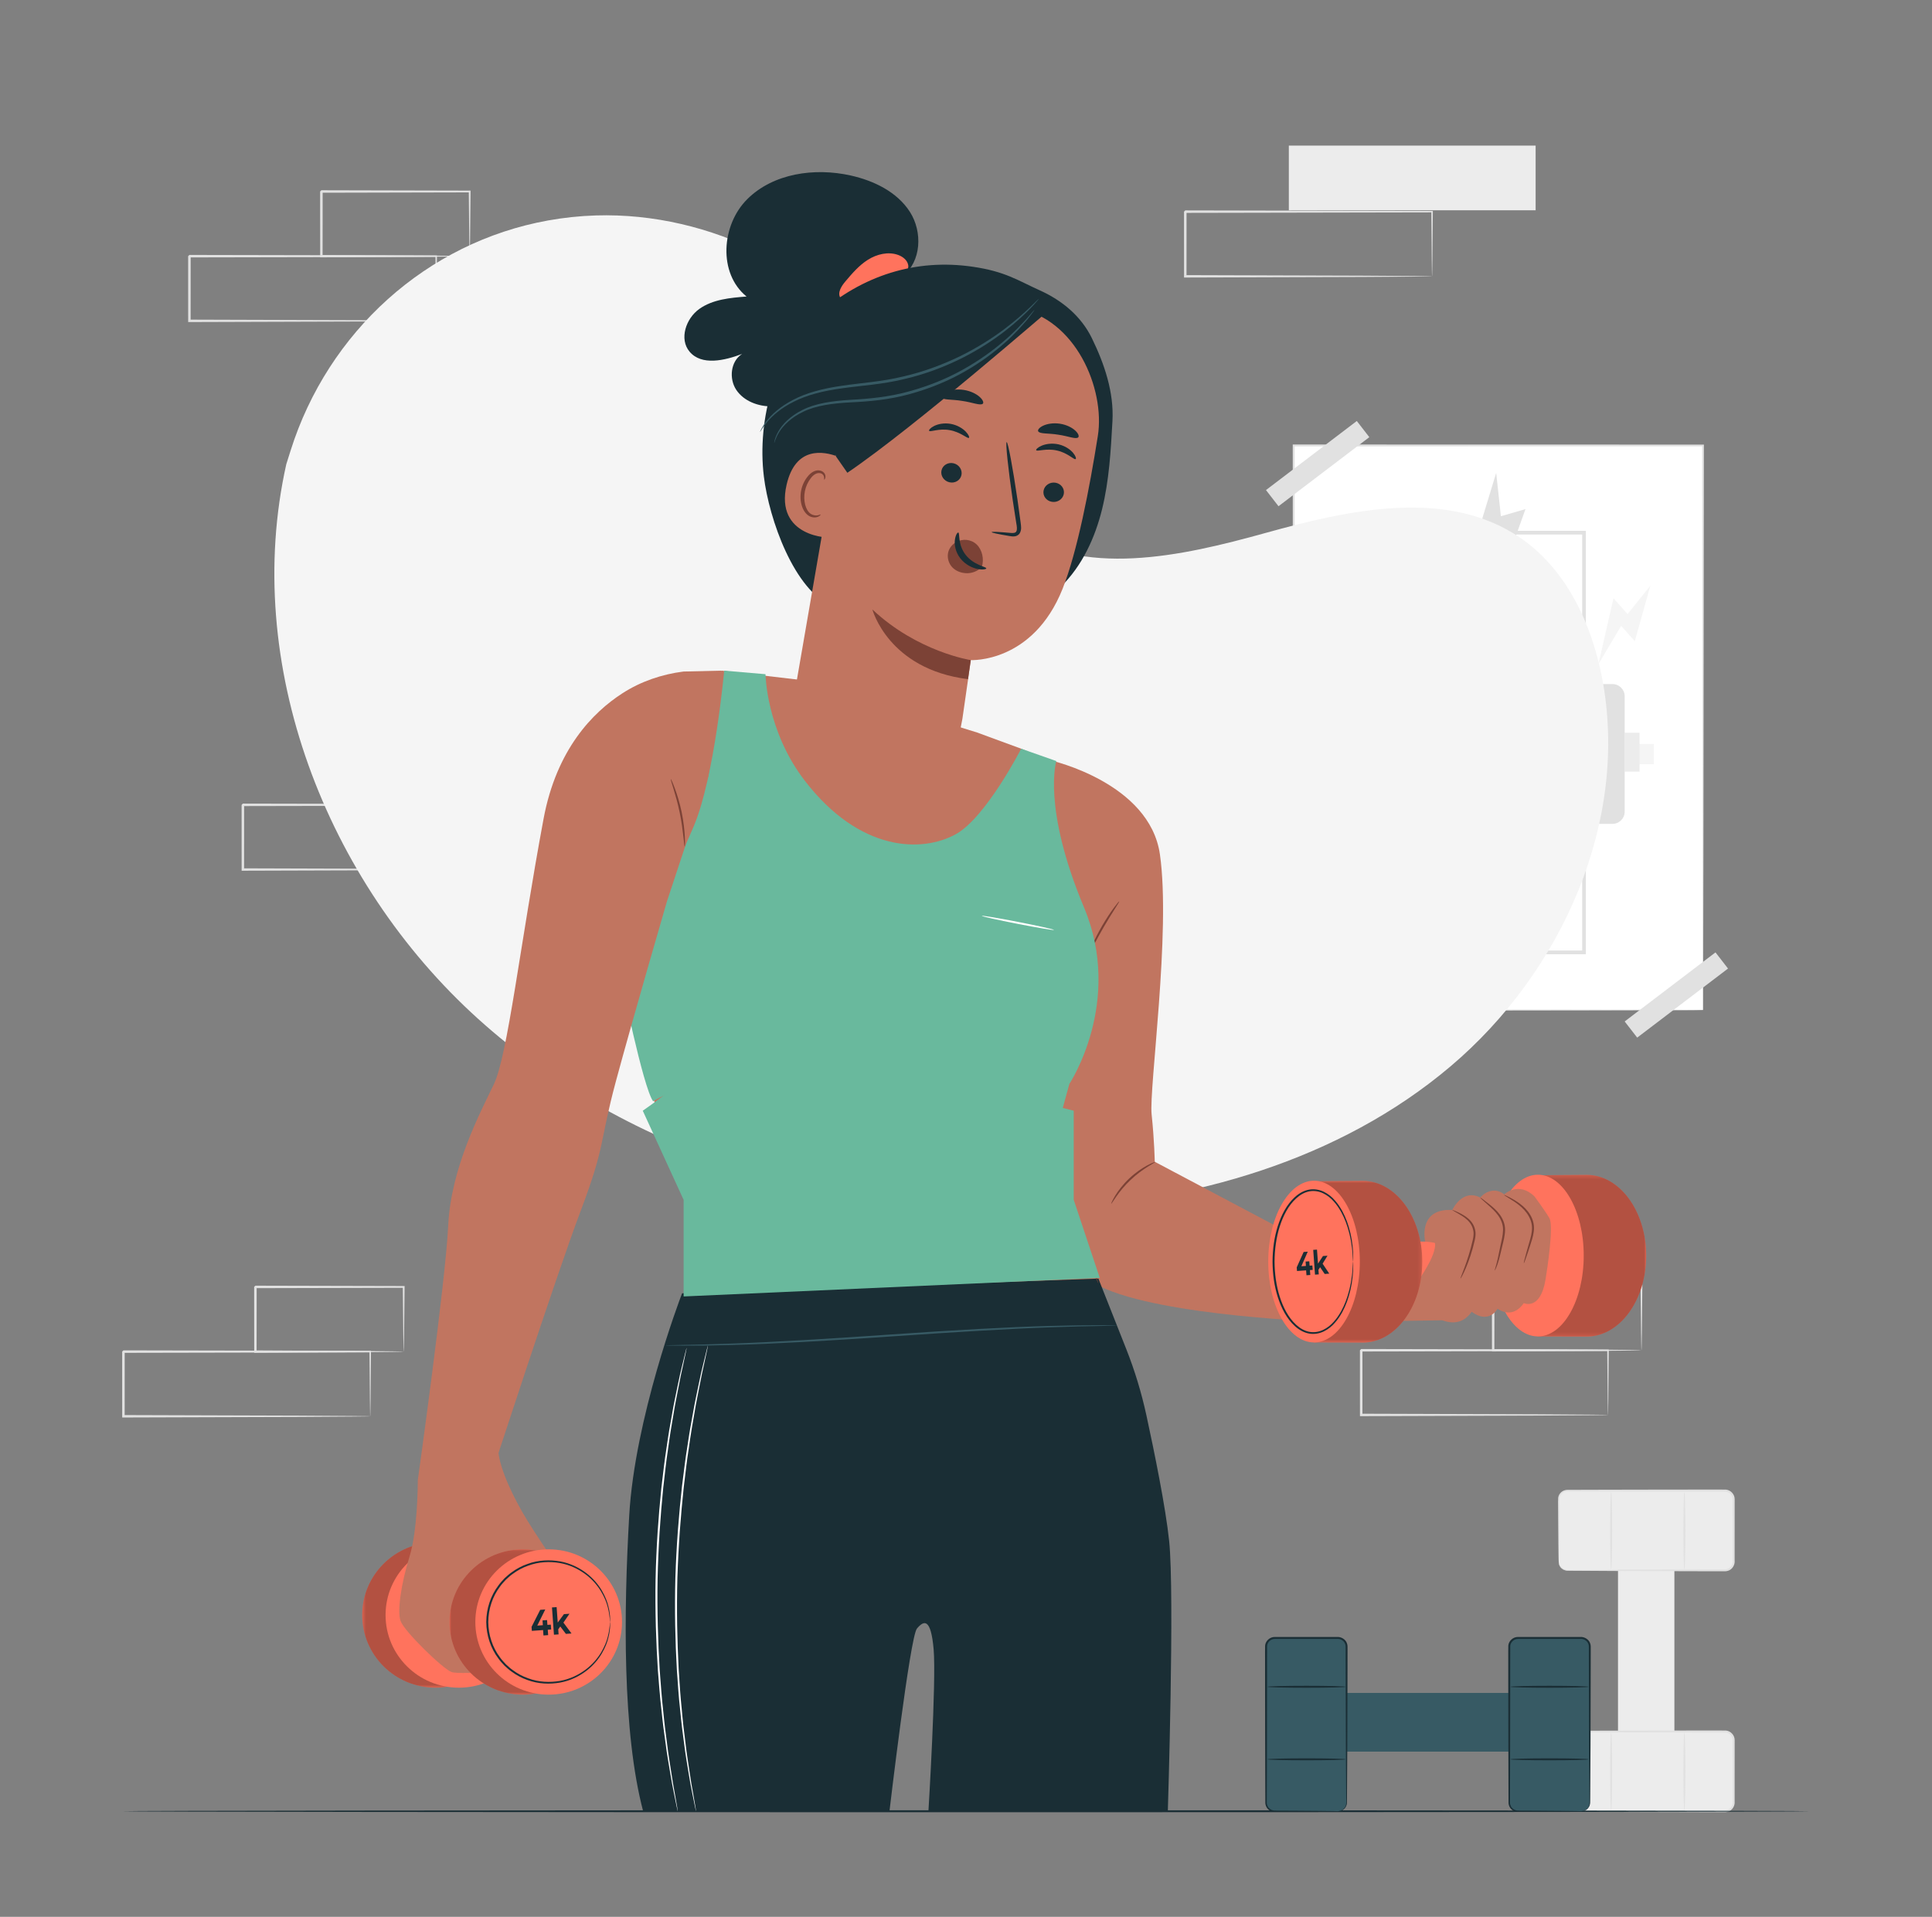 <svg width="520" height="516" viewBox="0 0 520 516" fill="none" xmlns="http://www.w3.org/2000/svg">
<rect x="0" y="0" width="520" height="516" fill="#808080" stroke="none"/>
<path d="M159.883 215.733H93.457V198.322H159.883V215.733Z" fill="#ECECEC"/>
<mask id="mask0_1_16" style="mask-type:luminance" maskUnits="userSpaceOnUse" x="0" y="0" width="520" height="516">
<path d="M0 0.396H520V515.604H0V0.396Z" fill="white"/>
</mask>
<g mask="url(#mask0_1_16)">
<path d="M131.795 234.072C131.788 234.065 131.781 233.959 131.774 233.756C131.769 233.523 131.762 233.23 131.752 232.863C131.741 232.044 131.724 230.901 131.702 229.437C131.676 226.431 131.638 222.109 131.589 216.662L131.795 216.866C116.627 216.895 92.507 216.943 65.372 216.996C65.521 216.847 65.03 217.331 65.706 216.662V216.666V216.675V216.692V216.728V216.798V216.938V217.217V217.776V218.893C65.706 219.636 65.706 220.376 65.706 221.114C65.705 222.591 65.705 224.055 65.704 225.509C65.703 228.414 65.701 231.273 65.699 234.072L65.368 233.745C84.284 233.804 100.834 233.856 112.706 233.893C118.619 233.933 123.364 233.964 126.678 233.987C128.29 234.006 129.553 234.02 130.456 234.03C130.863 234.038 131.189 234.046 131.444 234.051C131.67 234.058 131.788 234.065 131.795 234.072C131.802 234.08 131.698 234.087 131.487 234.094C131.242 234.099 130.93 234.106 130.54 234.115C129.653 234.125 128.415 234.139 126.833 234.158C123.536 234.18 118.818 234.212 112.937 234.251C101.008 234.289 84.376 234.34 65.368 234.4L65.037 234.401L65.036 234.072C65.034 231.273 65.033 228.414 65.031 225.509C65.031 224.055 65.03 222.591 65.03 221.114C65.03 220.376 65.03 219.636 65.029 218.893V217.776V217.217V216.938V216.798V216.728V216.692V216.675V216.666V216.662C65.706 215.991 65.219 216.475 65.372 216.326C92.507 216.379 116.627 216.427 131.795 216.458H132.003L132.001 216.662C131.952 222.161 131.913 226.524 131.887 229.558C131.866 231.003 131.849 232.13 131.836 232.939C131.828 233.29 131.821 233.572 131.816 233.796C131.808 233.986 131.802 234.08 131.795 234.072Z" fill="#E1E1E1"/>
<path d="M413.318 56.605H346.891V39.195H413.318V56.605Z" fill="#ECECEC"/>
<path d="M385.446 74.384C385.439 74.376 385.433 74.27 385.426 74.067C385.42 73.834 385.413 73.541 385.404 73.174C385.392 72.355 385.376 71.212 385.354 69.748C385.328 66.742 385.289 62.42 385.24 56.973L385.446 57.177C370.279 57.207 346.157 57.254 319.023 57.307C319.172 57.158 318.681 57.642 319.357 56.973V56.977V56.986V57.004V57.039V57.109V57.249V57.528V58.088V59.205C319.357 59.947 319.357 60.687 319.356 61.425C319.356 62.902 319.356 64.366 319.355 65.82C319.353 68.726 319.352 71.584 319.35 74.384L319.019 74.055C337.935 74.115 354.486 74.167 366.357 74.204C372.271 74.245 377.015 74.276 380.33 74.298C381.942 74.317 383.204 74.331 384.108 74.341C384.514 74.35 384.84 74.357 385.096 74.362C385.32 74.369 385.439 74.376 385.446 74.384C385.454 74.391 385.35 74.398 385.138 74.405C384.893 74.41 384.581 74.418 384.191 74.426C383.305 74.436 382.066 74.451 380.484 74.469C377.188 74.491 372.469 74.523 366.588 74.562C354.659 74.6 338.026 74.651 319.019 74.711L318.689 74.712L318.688 74.384C318.686 71.584 318.685 68.726 318.682 65.82C318.682 64.366 318.681 62.902 318.681 61.425C318.68 60.687 318.68 59.947 318.68 59.205V58.088V57.528V57.249V57.109V57.039V57.004V56.986V56.977V56.973C319.357 56.302 318.871 56.787 319.023 56.637C346.157 56.69 370.279 56.738 385.446 56.769H385.653L385.652 56.973C385.603 62.472 385.565 66.835 385.539 69.868C385.517 71.314 385.5 72.441 385.488 73.25C385.48 73.602 385.472 73.883 385.467 74.107C385.46 74.297 385.454 74.391 385.446 74.384Z" fill="#E1E1E1"/>
<path d="M458.372 271.887H348.201V119.915H458.372V271.887Z" fill="white"/>
<path d="M458.372 271.887C458.372 271.887 458.363 271.635 458.359 271.154C458.355 270.665 458.35 269.953 458.345 269.016C458.338 267.128 458.328 264.346 458.316 260.728C458.301 253.487 458.281 242.91 458.253 229.524C458.224 202.774 458.185 164.811 458.137 119.915L458.372 120.148C425.118 120.155 387.679 120.163 348.214 120.172H348.202L348.461 119.915C348.443 176.786 348.426 229.403 348.413 271.887L348.202 271.679C381.613 271.724 409.129 271.761 428.304 271.787C437.899 271.811 445.404 271.828 450.522 271.84C453.075 271.851 455.032 271.859 456.359 271.864C457.68 271.871 458.372 271.887 458.372 271.887C458.372 271.887 457.711 271.902 456.403 271.91C455.085 271.915 453.142 271.923 450.606 271.933C445.5 271.946 438.01 271.963 428.436 271.987C409.23 272.013 381.668 272.05 348.202 272.095L347.992 272.096V271.887C347.978 229.403 347.96 176.786 347.943 119.915V119.657H348.202H348.214C387.679 119.666 425.118 119.674 458.372 119.681H458.608L458.607 119.915C458.559 164.874 458.519 202.889 458.491 229.676C458.464 243.039 458.443 253.599 458.428 260.828C458.416 264.426 458.406 267.191 458.399 269.069C458.394 269.994 458.389 270.698 458.386 271.181C458.381 271.653 458.372 271.887 458.372 271.887Z" fill="#E1E1E1"/>
<path d="M445.142 205.735H359.304V200.258H445.142V205.735Z" fill="#F5F5F5"/>
<path d="M427.402 208.083H379.042V198.183H427.402V208.083Z" fill="#F5F5F5"/>
<path d="M395.568 184.767C398.102 184.767 399.324 183.198 399.324 180.329V164.188C399.324 161.32 398.102 159.75 395.522 159.75H391.722V184.767H395.568ZM395.613 156.567C400.546 156.567 402.809 159.527 402.809 164.368V180.194C402.809 184.991 400.546 187.95 395.613 187.95H388.192V156.567H395.613Z" fill="#E1E1E1"/>
<path d="M409.323 180.553C409.323 183.423 410.545 185.081 413.078 185.081C415.658 185.081 416.835 183.423 416.835 180.553V163.964C416.835 161.14 415.658 159.437 413.078 159.437C410.545 159.437 409.323 161.14 409.323 163.964V180.553ZM405.839 164.144C405.839 159.347 408.237 156.254 413.078 156.254C417.965 156.254 420.363 159.347 420.363 164.144V180.374C420.363 185.126 417.965 188.265 413.078 188.265C408.237 188.265 405.839 185.126 405.839 180.374V164.144Z" fill="#E1E1E1"/>
<path d="M397.849 250.578H394.001V216.361H397.849V250.578Z" fill="#E1E1E1"/>
<path d="M406.828 250.578V219.832H400.464V216.361H417.04V219.832H410.676V250.578H406.828Z" fill="#E1E1E1"/>
<path d="M362.171 159.166L366.348 174.121L370.026 169.986L376.151 180.308L372.093 162.55L368.3 166.815L362.171 159.166Z" fill="#F5F5F5"/>
<path d="M444.194 157.657L440.016 172.612L436.338 168.477L430.213 178.799L434.271 161.042L438.064 165.307L444.194 157.657Z" fill="#F5F5F5"/>
<path d="M402.699 127.303L397.259 145.144L403.67 143.282L403.207 157.656L410.584 137.046L403.97 138.967L402.699 127.303Z" fill="#E1E1E1"/>
<path d="M426.839 184.149H425.843V143.887H381.999V184.149H381.004V142.9H426.839V184.149Z" fill="#E1E1E1"/>
<path d="M426.839 256.87H381.004V215.62H381.999V255.884H425.843V215.62H426.839V256.87Z" fill="#E1E1E1"/>
<path d="M375.741 221.784H372.461C370.638 221.784 369.161 220.32 369.161 218.515V187.419C369.161 185.614 370.638 184.149 372.461 184.149H375.741C377.563 184.149 379.041 185.614 379.041 187.419V218.515C379.041 220.32 377.563 221.784 375.741 221.784Z" fill="#E1E1E1"/>
<path d="M433.982 221.784H430.702C428.879 221.784 427.402 220.32 427.402 218.515V187.419C427.402 185.614 428.879 184.149 430.702 184.149H433.982C435.804 184.149 437.282 185.614 437.282 187.419V218.515C437.282 220.32 435.804 221.784 433.982 221.784Z" fill="#E1E1E1"/>
<path d="M369.161 207.73H365.092V197.247H369.161V207.73Z" fill="#ECECEC"/>
<path d="M441.272 207.73H437.204V197.247H441.272V207.73Z" fill="#ECECEC"/>
<path d="M368.555 117.682L344.111 136.276L340.74 131.925L365.184 113.331L368.555 117.682Z" fill="#E1E1E1"/>
<path d="M465.098 260.727L440.654 279.321L437.283 274.971L461.726 256.377L465.098 260.727Z" fill="#E1E1E1"/>
<path d="M117.406 86.371C117.399 86.364 117.392 86.257 117.385 86.054C117.38 85.822 117.373 85.528 117.364 85.161C117.352 84.342 117.335 83.199 117.313 81.735C117.287 78.729 117.249 74.408 117.2 68.96L117.406 69.164C102.238 69.194 78.118 69.241 50.983 69.295C51.132 69.145 50.641 69.629 51.317 68.96V68.964V68.973V68.991V69.026V69.096V69.236V69.516V70.076V71.192C51.317 71.935 51.317 72.675 51.317 73.412C51.316 74.889 51.316 76.353 51.316 77.807C51.314 80.713 51.312 83.571 51.31 86.371L50.979 86.043C69.894 86.102 86.446 86.154 98.317 86.191C104.23 86.232 108.975 86.263 112.289 86.285C113.901 86.304 115.165 86.318 116.067 86.328C116.474 86.337 116.799 86.344 117.055 86.349C117.281 86.356 117.399 86.364 117.406 86.371C117.413 86.378 117.309 86.385 117.098 86.392C116.853 86.397 116.541 86.405 116.151 86.413C115.264 86.423 114.026 86.438 112.444 86.456C109.147 86.478 104.429 86.51 98.547 86.549C86.619 86.587 69.987 86.639 50.979 86.698L50.648 86.699L50.647 86.371C50.646 83.571 50.644 80.713 50.642 77.807C50.642 76.353 50.641 74.889 50.641 73.412C50.641 72.675 50.641 71.935 50.641 71.192L50.64 70.076V69.516V69.236V69.096V69.026V68.991V68.973V68.964V68.96C51.318 68.289 50.83 68.774 50.983 68.624C78.118 68.677 102.238 68.725 117.406 68.756H117.614L117.612 68.96C117.563 74.459 117.524 78.822 117.498 81.856C117.477 83.301 117.46 84.428 117.448 85.237C117.439 85.589 117.432 85.871 117.427 86.094C117.419 86.284 117.413 86.378 117.406 86.371Z" fill="#E1E1E1"/>
<path d="M126.413 68.959C126.404 68.951 126.396 68.839 126.387 68.628C126.38 68.378 126.371 68.075 126.361 67.705C126.346 66.849 126.326 65.684 126.3 64.214C126.269 61.161 126.224 56.85 126.169 51.548L126.413 51.79C116.073 51.813 102.007 51.847 86.504 51.883C86.199 52.183 86.912 51.475 86.84 51.55V51.555V51.564V51.581V51.618V51.689V51.832V52.118V52.689L86.838 53.828C86.838 54.584 86.838 55.337 86.838 56.085C86.838 57.582 86.835 59.06 86.835 60.517C86.83 63.429 86.827 66.254 86.823 68.959L86.501 68.64C98.023 68.702 107.942 68.754 115.052 68.791C118.557 68.829 121.369 68.859 123.368 68.88C124.302 68.897 125.046 68.91 125.611 68.92C126.126 68.934 126.399 68.946 126.413 68.959C126.426 68.973 126.178 68.985 125.688 68.999C125.141 69.009 124.419 69.022 123.512 69.039C121.53 69.06 118.745 69.09 115.269 69.127C108.105 69.165 98.111 69.217 86.501 69.279L86.179 69.28L86.178 68.959C86.175 66.254 86.171 63.429 86.167 60.517C86.166 59.06 86.165 57.582 86.163 56.085C86.162 55.337 86.162 54.584 86.162 53.828V52.689V52.118V51.832V51.689V51.618V51.581V51.564V51.555V51.55C86.088 51.621 86.804 50.913 86.504 51.213C102.007 51.25 116.073 51.283 126.413 51.307H126.658L126.656 51.548C126.601 56.912 126.556 61.273 126.525 64.361C126.499 65.807 126.479 66.954 126.465 67.798C126.446 68.576 126.429 68.976 126.413 68.959Z" fill="#E1E1E1"/>
<path d="M99.648 381.256C99.64 381.249 99.634 381.143 99.627 380.94C99.622 380.707 99.614 380.413 99.606 380.046C99.594 379.227 99.577 378.084 99.555 376.62C99.529 373.614 99.491 369.293 99.442 363.845L99.648 364.049C84.48 364.079 60.36 364.126 33.225 364.18C33.374 364.03 32.883 364.515 33.559 363.845V363.849V363.858V363.876V363.911V363.981V364.121V364.401V364.961V366.077C33.559 366.82 33.559 367.561 33.559 368.297C33.558 369.774 33.558 371.238 33.557 372.692C33.556 375.598 33.554 378.456 33.551 381.256L33.221 380.928C52.136 380.988 68.688 381.04 80.558 381.077C86.472 381.117 91.216 381.149 94.531 381.17C96.143 381.189 97.405 381.203 98.309 381.214C98.716 381.222 99.041 381.229 99.297 381.234C99.523 381.242 99.64 381.249 99.648 381.256C99.655 381.263 99.551 381.27 99.34 381.278C99.094 381.283 98.782 381.29 98.392 381.298C97.506 381.308 96.268 381.323 94.686 381.341C91.389 381.363 86.671 381.395 80.789 381.435C68.861 381.472 52.229 381.524 33.221 381.584L32.89 381.586L32.889 381.256C32.888 378.456 32.886 375.598 32.884 372.692C32.884 371.238 32.883 369.774 32.883 368.297C32.883 367.561 32.883 366.82 32.883 366.077L32.882 364.961V364.401V364.121V363.981V363.911V363.876V363.858V363.849V363.845C33.56 363.174 33.072 363.66 33.225 363.509C60.36 363.563 84.48 363.611 99.648 363.641H99.856L99.853 363.845C99.805 369.345 99.766 373.707 99.74 376.742C99.718 378.186 99.702 379.314 99.69 380.122C99.681 380.474 99.674 380.756 99.668 380.98C99.661 381.169 99.655 381.263 99.648 381.256Z" fill="#E1E1E1"/>
<path d="M108.654 363.845C108.646 363.837 108.638 363.724 108.629 363.513C108.622 363.264 108.613 362.961 108.602 362.591C108.588 361.733 108.568 360.569 108.542 359.1C108.511 356.047 108.466 351.735 108.411 346.434L108.654 346.675C98.315 346.699 84.249 346.733 68.745 346.769C68.441 347.069 69.154 346.361 69.081 346.435V346.44V346.449V346.467V346.503V346.574V346.717V347.004V347.575L69.08 348.713C69.08 349.469 69.08 350.223 69.08 350.971C69.079 352.467 69.078 353.946 69.077 355.403C69.073 358.315 69.069 361.139 69.065 363.845L68.742 363.525C80.264 363.586 90.184 363.64 97.293 363.677C100.799 363.714 103.61 363.744 105.61 363.765C106.544 363.782 107.288 363.795 107.852 363.806C108.367 363.819 108.641 363.831 108.654 363.845C108.668 363.858 108.419 363.871 107.929 363.884C107.382 363.894 106.661 363.908 105.754 363.924C103.772 363.946 100.986 363.976 97.511 364.013C90.347 364.05 80.352 364.102 68.742 364.164L68.421 364.165L68.42 363.845C68.417 361.139 68.413 358.315 68.408 355.403C68.407 353.946 68.406 352.467 68.405 350.971C68.404 350.223 68.404 349.469 68.404 348.713V347.575V347.004V346.717V346.574V346.503V346.467V346.449V346.44V346.435C68.329 346.506 69.046 345.798 68.745 346.098C84.249 346.135 98.315 346.168 108.654 346.193H108.9L108.898 346.434C108.843 351.797 108.798 356.158 108.767 359.246C108.741 360.693 108.721 361.84 108.706 362.684C108.688 363.463 108.671 363.861 108.654 363.845Z" fill="#E1E1E1"/>
<path d="M432.794 380.895C432.787 380.888 432.781 380.781 432.773 380.578C432.768 380.346 432.761 380.052 432.753 379.685C432.74 378.866 432.723 377.723 432.702 376.259C432.676 373.253 432.637 368.932 432.588 363.484L432.794 363.688C417.627 363.718 393.505 363.765 366.371 363.819C366.521 363.669 366.029 364.154 366.705 363.484V363.488V363.497V363.515V363.55V363.62V363.76V364.04V364.6V365.716C366.705 366.459 366.705 367.2 366.705 367.936C366.704 369.413 366.704 370.877 366.703 372.331C366.702 375.237 366.7 378.095 366.698 380.895L366.367 380.567C385.283 380.627 401.834 380.678 413.705 380.715C419.618 380.756 424.363 380.788 427.677 380.809C429.289 380.828 430.553 380.842 431.456 380.853C431.862 380.861 432.188 380.868 432.444 380.873C432.668 380.88 432.787 380.888 432.794 380.895C432.801 380.902 432.697 380.909 432.486 380.916C432.241 380.922 431.929 380.929 431.539 380.937C430.653 380.947 429.414 380.962 427.832 380.98C424.535 381.002 419.817 381.034 413.936 381.073C402.007 381.111 385.375 381.163 366.367 381.222L366.037 381.223L366.035 380.895C366.034 378.095 366.032 375.237 366.03 372.331C366.03 370.877 366.029 369.413 366.029 367.936C366.029 367.2 366.029 366.459 366.029 365.716L366.028 364.6V364.04V363.76V363.62V363.55V363.515V363.497V363.488V363.484C366.705 362.813 366.219 363.298 366.371 363.148C393.505 363.201 417.627 363.25 432.794 363.28H433.002L433 363.484C432.951 368.983 432.913 373.346 432.887 376.381C432.865 377.825 432.848 378.952 432.837 379.761C432.827 380.113 432.82 380.394 432.815 380.619C432.808 380.808 432.801 380.902 432.794 380.895Z" fill="#E1E1E1"/>
<path d="M441.801 363.484C441.792 363.475 441.784 363.363 441.775 363.152C441.769 362.902 441.759 362.599 441.749 362.23C441.734 361.372 441.714 360.208 441.688 358.738C441.657 355.685 441.613 351.374 441.557 346.073L441.801 346.314C431.461 346.337 417.395 346.371 401.892 346.408C401.587 346.707 402.301 345.999 402.228 346.074V346.079V346.088V346.106V346.142V346.213V346.356V346.642V347.213L402.227 348.352C402.227 349.108 402.227 349.861 402.227 350.61C402.226 352.106 402.224 353.584 402.224 355.041C402.219 357.953 402.215 360.778 402.211 363.484L401.89 363.164C413.411 363.226 423.33 363.279 430.44 363.316C433.946 363.353 436.757 363.383 438.757 363.404C439.691 363.421 440.434 363.434 440.999 363.444C441.514 363.458 441.787 363.47 441.801 363.484C441.814 363.497 441.566 363.509 441.076 363.523C440.529 363.533 439.807 363.546 438.9 363.563C436.918 363.585 434.133 363.614 430.657 363.652C423.494 363.689 413.499 363.741 401.89 363.803L401.567 363.804L401.566 363.484C401.563 360.778 401.559 357.953 401.555 355.041C401.554 353.584 401.553 352.106 401.552 350.61C401.552 349.861 401.551 349.108 401.551 348.352V347.213V346.642V346.356V346.213V346.142V346.106V346.088V346.079V346.074C401.476 346.145 402.192 345.437 401.892 345.737C417.395 345.774 431.461 345.807 441.801 345.832H442.046L442.044 346.073C441.989 351.436 441.944 355.797 441.913 358.885C441.887 360.332 441.867 361.478 441.853 362.322C441.834 363.101 441.817 363.5 441.801 363.484Z" fill="#E1E1E1"/>
<path d="M435.487 416.072H450.664V470.187H435.487V416.072Z" fill="#ECECEC"/>
<path d="M419.535 420.403V403.575C419.535 402.292 420.584 401.253 421.88 401.253H464.271C465.565 401.253 466.616 402.292 466.616 403.575V420.403C466.616 421.686 465.565 422.726 464.271 422.726H421.88C420.584 422.726 419.535 421.686 419.535 420.403Z" fill="#ECECEC"/>
<path d="M419.535 420.403C419.581 420.388 419.487 420.906 419.963 421.642C420.207 421.993 420.62 422.381 421.231 422.551C421.83 422.714 422.604 422.599 423.442 422.621C426.855 422.601 431.733 422.572 437.745 422.537C443.795 422.52 450.982 422.501 458.959 422.479C459.956 422.477 460.967 422.476 461.99 422.474C462.5 422.473 463.014 422.473 463.531 422.472L464.305 422.469C464.537 422.469 464.766 422.42 464.984 422.343C465.88 422.027 466.457 421.11 466.353 420.102C466.352 419.046 466.351 417.979 466.35 416.904C466.348 412.598 466.346 408.143 466.345 403.578C466.365 402.552 465.509 401.619 464.492 401.532C463.412 401.508 462.24 401.525 461.132 401.519C458.887 401.517 456.676 401.516 454.504 401.515C450.16 401.509 445.968 401.504 441.975 401.5C437.983 401.491 434.189 401.482 430.637 401.474C428.862 401.469 427.147 401.464 425.499 401.46C424.675 401.457 423.867 401.453 423.078 401.45C422.683 401.449 422.292 401.447 421.905 401.446C421.546 401.442 421.201 401.528 420.89 401.681C420.271 401.994 419.837 402.604 419.744 403.255C419.687 403.909 419.722 404.644 419.707 405.304C419.7 406.651 419.693 407.921 419.687 409.11C419.668 411.478 419.653 413.523 419.64 415.207C419.619 416.853 419.601 418.144 419.589 419.059C419.578 419.476 419.569 419.807 419.563 420.062C419.553 420.287 419.544 420.403 419.535 420.403C419.525 420.403 419.516 420.287 419.507 420.062C419.5 419.807 419.491 419.476 419.481 419.059C419.468 418.144 419.451 416.853 419.43 415.207C419.416 413.523 419.402 411.478 419.383 409.11C419.377 407.921 419.369 406.651 419.362 405.304C419.373 404.619 419.325 403.963 419.384 403.201C419.487 402.439 419.987 401.719 420.714 401.345C421.075 401.16 421.491 401.056 421.905 401.058C422.292 401.057 422.683 401.055 423.078 401.054C423.867 401.051 424.675 401.047 425.499 401.045C427.147 401.04 428.862 401.035 430.637 401.03C434.189 401.022 437.983 401.013 441.975 401.005C445.968 401 450.16 400.995 454.504 400.989C456.676 400.988 458.887 400.987 461.132 400.986C462.265 400.992 463.355 400.969 464.549 400.999C465.833 401.108 466.912 402.284 466.886 403.578C466.884 408.143 466.883 412.598 466.881 416.904C466.88 417.979 466.879 419.046 466.878 420.102C467.007 421.213 466.281 422.467 465.162 422.824C464.889 422.921 464.601 422.979 464.312 422.98H463.531C463.014 422.98 462.5 422.979 461.99 422.978C460.967 422.977 459.956 422.975 458.959 422.974C450.982 422.952 443.795 422.932 437.745 422.916C431.733 422.88 426.855 422.851 423.442 422.83C423.021 422.826 422.622 422.822 422.247 422.818C421.88 422.819 421.504 422.812 421.184 422.705C420.535 422.505 420.112 422.077 419.872 421.702C419.632 421.316 419.558 420.973 419.535 420.747C419.512 420.519 419.535 420.403 419.535 420.403Z" fill="#E1E1E1"/>
<path d="M419.535 485.258V468.43C419.535 467.147 420.584 466.106 421.88 466.106H464.271C465.565 466.106 466.616 467.147 466.616 468.43V485.258C466.616 486.54 465.565 487.581 464.271 487.581H421.88C420.584 487.581 419.535 486.54 419.535 485.258Z" fill="#ECECEC"/>
<path d="M419.535 485.258C419.581 485.242 419.487 485.76 419.963 486.497C420.207 486.846 420.62 487.236 421.231 487.406C421.83 487.568 422.604 487.453 423.442 487.476C426.855 487.455 431.733 487.427 437.745 487.39C443.795 487.375 450.982 487.355 458.959 487.334C459.956 487.332 460.967 487.331 461.99 487.329C462.5 487.328 463.014 487.328 463.531 487.327L464.305 487.324C464.537 487.324 464.766 487.275 464.984 487.198C465.88 486.881 466.457 485.964 466.353 484.957C466.352 483.9 466.351 482.834 466.35 481.758C466.348 477.453 466.346 472.998 466.345 468.433C466.365 467.407 465.509 466.474 464.492 466.387C463.412 466.363 462.24 466.379 461.132 466.374C458.887 466.372 456.676 466.371 454.504 466.37C450.16 466.364 445.968 466.359 441.975 466.354C437.983 466.345 434.189 466.337 430.637 466.329C428.862 466.324 427.147 466.319 425.499 466.313C424.675 466.311 423.867 466.308 423.078 466.305C422.683 466.304 422.292 466.302 421.905 466.301C421.546 466.297 421.201 466.382 420.89 466.536C420.271 466.849 419.837 467.459 419.744 468.109C419.687 468.764 419.722 469.497 419.707 470.159C419.7 471.505 419.693 472.775 419.687 473.965C419.668 476.333 419.653 478.376 419.64 480.061C419.619 481.708 419.601 482.999 419.589 483.914C419.578 484.331 419.569 484.662 419.563 484.916C419.553 485.142 419.544 485.258 419.535 485.258C419.525 485.258 419.516 485.142 419.507 484.916C419.5 484.662 419.491 484.331 419.481 483.914C419.468 482.999 419.451 481.708 419.43 480.061C419.416 478.376 419.402 476.333 419.383 473.965C419.377 472.775 419.369 471.505 419.362 470.159C419.373 469.474 419.325 468.817 419.384 468.056C419.487 467.294 419.987 466.574 420.714 466.2C421.075 466.015 421.491 465.91 421.905 465.913C422.292 465.911 422.683 465.909 423.078 465.908C423.867 465.905 424.675 465.902 425.499 465.9C427.147 465.895 428.862 465.89 430.637 465.885C434.189 465.876 437.983 465.868 441.975 465.86C445.968 465.855 450.16 465.85 454.504 465.843C456.676 465.842 458.887 465.841 461.132 465.839C462.265 465.847 463.355 465.824 464.549 465.854C465.833 465.963 466.912 467.139 466.886 468.433C466.884 472.998 466.883 477.453 466.881 481.758C466.88 482.834 466.879 483.9 466.878 484.957C467.007 486.067 466.281 487.321 465.162 487.679C464.889 487.776 464.601 487.834 464.312 487.834L463.531 487.835C463.014 487.835 462.5 487.834 461.99 487.833C460.967 487.832 459.956 487.829 458.959 487.827C450.982 487.806 443.795 487.787 437.745 487.771C431.733 487.735 426.855 487.706 423.442 487.685C423.021 487.681 422.622 487.677 422.247 487.673C421.88 487.674 421.504 487.667 421.184 487.559C420.535 487.36 420.112 486.932 419.872 486.557C419.632 486.17 419.558 485.827 419.535 485.602C419.512 485.374 419.535 485.258 419.535 485.258Z" fill="#E1E1E1"/>
<path d="M453.355 487.273C453.205 487.273 453.085 482.603 453.085 476.843C453.085 471.081 453.205 466.413 453.355 466.413C453.505 466.413 453.626 471.081 453.626 476.843C453.626 482.603 453.505 487.273 453.355 487.273Z" fill="#E1E1E1"/>
<path d="M433.644 487.273C433.494 487.273 433.374 482.603 433.374 476.843C433.374 471.081 433.494 466.413 433.644 466.413C433.794 466.413 433.915 471.081 433.915 476.843C433.915 482.603 433.794 487.273 433.644 487.273Z" fill="#E1E1E1"/>
<path d="M453.355 422.489C453.205 422.489 453.085 417.819 453.085 412.059C453.085 406.297 453.205 401.628 453.355 401.628C453.505 401.628 453.626 406.297 453.626 412.059C453.626 417.819 453.505 422.489 453.355 422.489Z" fill="#E1E1E1"/>
<path d="M433.644 422.489C433.494 422.489 433.374 417.819 433.374 412.059C433.374 406.297 433.494 401.628 433.644 401.628C433.794 401.628 433.915 406.297 433.915 412.059C433.915 417.819 433.794 422.489 433.644 422.489Z" fill="#E1E1E1"/>
</g>
<mask id="mask1_1_16" style="mask-type:luminance" maskUnits="userSpaceOnUse" x="0" y="0" width="520" height="516">
<path d="M0 0.396H520V515.604H0V0.396Z" fill="white"/>
</mask>
<g mask="url(#mask1_1_16)">
<path d="M77.051 124.986L78.241 121.212C88.285 89.402 114.757 65.227 147.557 59.342C151.774 58.586 156.047 58.13 160.341 57.997C191.257 57.035 222.295 72.78 239.914 98.363C250.275 113.408 256.774 132.061 271.875 142.32C291.527 155.672 317.776 149.815 340.561 143.485C363.344 137.153 389.628 131.359 409.222 144.796C421.493 153.213 428.358 167.773 431.18 182.376C438.652 221.039 420.324 261.732 390.422 287.05C360.52 312.369 320.712 323.727 281.495 325.414C226.557 327.774 169.63 311.257 128.66 274.248C87.688 237.24 65.052 178.695 77.051 124.986Z" fill="#F5F5F5"/>
</g>
<mask id="mask2_1_16" style="mask-type:luminance" maskUnits="userSpaceOnUse" x="0" y="0" width="520" height="516">
<path d="M0 0.396H520V515.604H0V0.396Z" fill="white"/>
</mask>
<g mask="url(#mask2_1_16)">
<path d="M487.118 487.581C487.118 487.729 385.426 487.849 260.011 487.849C134.553 487.849 32.882 487.729 32.882 487.581C32.882 487.432 134.553 487.313 260.011 487.313C385.426 487.313 487.118 487.432 487.118 487.581Z" fill="#1A2E35"/>
</g>
<path d="M410.337 471.529H355.718V455.731H410.337V471.529Z" fill="#375A64"/>
<mask id="mask3_1_16" style="mask-type:luminance" maskUnits="userSpaceOnUse" x="0" y="0" width="520" height="516">
<path d="M0 0.396H520V515.604H0V0.396Z" fill="white"/>
</mask>
<g mask="url(#mask3_1_16)">
<path d="M360.089 487.581H343.105C341.81 487.581 340.761 486.541 340.761 485.257V443.257C340.761 441.975 341.81 440.934 343.105 440.934H360.089C361.384 440.934 362.435 441.975 362.435 443.257V485.257C362.435 486.541 361.384 487.581 360.089 487.581Z" fill="#375A64"/>
<path d="M360.089 487.581C360.074 487.534 360.597 487.628 361.34 487.156C361.693 486.915 362.086 486.505 362.258 485.9C362.421 485.307 362.306 484.54 362.328 483.71C362.309 480.328 362.279 475.495 362.242 469.538C362.227 463.544 362.207 456.423 362.185 448.52C362.183 447.532 362.182 446.53 362.18 445.517C362.179 445.011 362.179 444.502 362.178 443.99L362.175 443.224C362.175 442.994 362.126 442.766 362.048 442.551C361.728 441.662 360.803 441.09 359.786 441.194C358.72 441.195 357.643 441.196 356.557 441.197C352.212 441.199 347.715 441.201 343.108 441.202C342.072 441.182 341.131 442.03 341.043 443.038C341.019 444.108 341.035 445.269 341.029 446.367C341.028 448.591 341.027 450.782 341.026 452.934C341.02 457.238 341.015 461.391 341.009 465.348C341.001 469.302 340.993 473.061 340.985 476.581C340.979 478.339 340.974 480.038 340.969 481.671C340.967 482.487 340.964 483.287 340.961 484.07C340.96 484.462 340.957 484.849 340.956 485.231C340.952 485.588 341.039 485.93 341.194 486.238C341.51 486.851 342.125 487.281 342.782 487.374C343.442 487.43 344.183 487.394 344.85 487.41C346.208 487.417 347.491 487.424 348.692 487.43C351.082 487.448 353.144 487.463 354.845 487.477C356.507 487.497 357.81 487.515 358.733 487.526C359.154 487.538 359.488 487.547 359.745 487.553C359.973 487.562 360.089 487.572 360.089 487.581C360.089 487.59 359.973 487.599 359.745 487.609C359.488 487.615 359.154 487.624 358.733 487.634C357.81 487.647 356.507 487.663 354.845 487.685C353.145 487.697 351.082 487.713 348.692 487.73C347.491 487.737 346.208 487.744 344.85 487.752C344.159 487.741 343.496 487.789 342.728 487.73C341.958 487.628 341.232 487.133 340.855 486.412C340.666 486.055 340.562 485.643 340.564 485.231C340.563 484.849 340.561 484.462 340.56 484.07C340.557 483.287 340.554 482.487 340.552 481.671C340.547 480.038 340.541 478.339 340.536 476.581C340.528 473.061 340.52 469.302 340.511 465.348C340.506 461.391 340.501 457.238 340.495 452.934C340.494 450.782 340.493 448.591 340.491 446.367C340.497 445.244 340.475 444.164 340.505 442.981C340.615 441.709 341.802 440.64 343.108 440.666C347.715 440.667 352.212 440.669 356.557 440.671C357.643 440.672 358.72 440.673 359.786 440.674C360.907 440.546 362.172 441.266 362.533 442.374C362.631 442.644 362.689 442.93 362.689 443.216L362.69 443.99C362.69 444.502 362.689 445.011 362.688 445.517C362.687 446.53 362.685 447.532 362.684 448.52C362.662 456.423 362.643 463.544 362.626 469.538C362.589 475.495 362.56 480.328 362.54 483.71C362.535 484.126 362.531 484.522 362.527 484.893C362.528 485.257 362.52 485.629 362.413 485.947C362.211 486.59 361.779 487.009 361.401 487.247C361.011 487.484 360.664 487.558 360.437 487.58C360.207 487.603 360.089 487.581 360.089 487.581Z" fill="#1A2E35"/>
<path d="M425.547 487.581H408.563C407.268 487.581 406.218 486.541 406.218 485.257V443.257C406.218 441.975 407.268 440.934 408.563 440.934H425.547C426.842 440.934 427.893 441.975 427.893 443.257V485.257C427.893 486.541 426.842 487.581 425.547 487.581Z" fill="#375A64"/>
<path d="M425.547 487.581C425.532 487.534 426.055 487.628 426.798 487.156C427.151 486.915 427.544 486.505 427.716 485.9C427.879 485.307 427.764 484.54 427.786 483.71C427.767 480.328 427.737 475.495 427.7 469.538C427.685 463.544 427.665 456.423 427.643 448.52C427.641 447.532 427.64 446.53 427.638 445.517C427.637 445.011 427.637 444.502 427.636 443.99L427.633 443.224C427.633 442.994 427.584 442.766 427.506 442.551C427.186 441.662 426.261 441.09 425.244 441.194C424.178 441.195 423.101 441.196 422.015 441.197C417.67 441.199 413.173 441.201 408.566 441.202C407.53 441.182 406.589 442.03 406.501 443.038C406.477 444.108 406.493 445.269 406.487 446.367C406.486 448.591 406.485 450.782 406.484 452.934C406.478 457.238 406.473 461.391 406.467 465.348C406.459 469.302 406.451 473.061 406.443 476.581C406.437 478.339 406.432 480.038 406.427 481.671C406.425 482.487 406.422 483.287 406.419 484.07C406.418 484.462 406.415 484.849 406.414 485.231C406.41 485.588 406.497 485.93 406.652 486.238C406.968 486.851 407.583 487.281 408.24 487.374C408.9 487.43 409.641 487.394 410.308 487.41C411.666 487.417 412.949 487.424 414.15 487.43C416.54 487.448 418.603 487.463 420.304 487.477C421.965 487.497 423.268 487.515 424.191 487.526C424.612 487.538 424.946 487.547 425.203 487.553C425.431 487.562 425.547 487.572 425.547 487.581C425.547 487.59 425.431 487.599 425.203 487.609C424.946 487.615 424.612 487.624 424.191 487.634C423.268 487.647 421.965 487.663 420.304 487.685C418.603 487.697 416.54 487.713 414.15 487.73C412.949 487.737 411.666 487.744 410.308 487.752C409.617 487.741 408.954 487.789 408.186 487.73C407.416 487.628 406.69 487.133 406.313 486.412C406.124 486.055 406.02 485.643 406.022 485.231C406.021 484.849 406.019 484.462 406.018 484.07C406.015 483.287 406.012 482.487 406.01 481.671C406.005 480.038 405.999 478.339 405.994 476.581C405.986 473.061 405.978 469.302 405.969 465.348C405.964 461.391 405.959 457.238 405.953 452.934C405.952 450.782 405.951 448.591 405.949 446.367C405.955 445.244 405.933 444.164 405.963 442.981C406.073 441.709 407.26 440.64 408.566 440.666C413.173 440.667 417.67 440.669 422.015 440.671C423.101 440.672 424.178 440.673 425.244 440.674C426.365 440.546 427.63 441.266 427.991 442.374C428.089 442.644 428.147 442.93 428.147 443.216L428.148 443.99C428.148 444.502 428.147 445.011 428.146 445.517C428.145 446.53 428.143 447.532 428.142 448.52C428.12 456.423 428.101 463.544 428.084 469.538C428.047 475.495 428.018 480.328 427.998 483.71C427.993 484.126 427.989 484.522 427.985 484.893C427.986 485.257 427.979 485.629 427.871 485.947C427.669 486.59 427.237 487.009 426.859 487.247C426.469 487.484 426.122 487.558 425.895 487.58C425.665 487.603 425.547 487.581 425.547 487.581Z" fill="#1A2E35"/>
<path d="M427.582 454.072C427.582 454.221 422.869 454.34 417.055 454.34C411.239 454.34 406.527 454.221 406.527 454.072C406.527 453.924 411.239 453.804 417.055 453.804C422.869 453.804 427.582 453.924 427.582 454.072Z" fill="#1A2E35"/>
<path d="M427.582 473.602C427.582 473.75 422.869 473.869 417.055 473.869C411.239 473.869 406.527 473.75 406.527 473.602C406.527 473.453 411.239 473.334 417.055 473.334C422.869 473.334 427.582 473.453 427.582 473.602Z" fill="#1A2E35"/>
<path d="M362.195 454.072C362.195 454.221 357.482 454.34 351.668 454.34C345.852 454.34 341.14 454.221 341.14 454.072C341.14 453.924 345.852 453.804 351.668 453.804C357.482 453.804 362.195 453.924 362.195 454.072Z" fill="#1A2E35"/>
<path d="M362.195 473.602C362.195 473.75 357.482 473.869 351.668 473.869C345.852 473.869 341.14 473.75 341.14 473.602C341.14 473.453 345.852 473.334 351.668 473.334C357.482 473.334 362.195 473.453 362.195 473.602Z" fill="#1A2E35"/>
</g>
<mask id="mask4_1_16" style="mask-type:luminance" maskUnits="userSpaceOnUse" x="0" y="0" width="520" height="516">
<path d="M0 0.396H520V515.604H0V0.396Z" fill="white"/>
</mask>
<g mask="url(#mask4_1_16)">
<path d="M282.923 204.729C282.923 204.729 309.432 210.72 312.192 229.988C315.188 250.9 309.216 293.004 309.961 300.006C310.704 307.009 310.803 312.738 310.803 312.738L364.637 341.28L353.674 355.683C353.674 355.683 305.869 353.81 293.223 344.597C280.576 335.384 277.973 323.96 278.345 313.641C278.717 303.323 278.311 246.94 278.311 246.94L282.923 204.729Z" fill="#C17560"/>
<path d="M301.243 242.649C301.373 242.742 299.339 245.643 297.154 249.412C294.955 253.174 293.44 256.37 293.294 256.306C293.229 256.277 293.524 255.44 294.11 254.128C294.694 252.817 295.581 251.04 296.685 249.144C297.788 247.249 298.897 245.597 299.749 244.44C300.602 243.281 301.185 242.608 301.243 242.649Z" fill="#7C4236"/>
<path d="M443.075 338.036C443.075 350.055 435.915 359.797 427.083 359.797C423.452 359.797 413.934 359.758 413.934 359.758C410.088 355.784 411.091 345.114 411.091 338.036C411.091 331.488 409.067 320.391 412.431 316.403C412.431 316.403 423.062 316.275 427.083 316.275C435.915 316.275 443.075 326.017 443.075 338.036Z" fill="#FF735D"/>
<mask id="mask5_1_16" style="mask-type:luminance" maskUnits="userSpaceOnUse" x="410" y="316" width="34" height="44">
<path d="M410.487 316.274H443.075V359.798H410.487V316.274Z" fill="white"/>
</mask>
<g mask="url(#mask5_1_16)">
<g opacity="0.3">
<path d="M443.075 338.036C443.075 350.055 435.915 359.797 427.083 359.797C423.452 359.797 413.934 359.758 413.934 359.758C410.088 355.784 411.091 345.114 411.091 338.036C411.091 331.488 409.067 320.391 412.431 316.402C412.431 316.402 423.062 316.275 427.083 316.275C435.915 316.275 443.075 326.017 443.075 338.036Z" fill="black"/>
</g>
</g>
<path d="M426.26 337.997C426.26 350.016 420.742 359.758 413.934 359.758C407.128 359.758 401.609 350.016 401.609 337.997C401.609 325.978 407.128 316.235 413.934 316.235C420.742 316.235 426.26 325.978 426.26 337.997Z" fill="#FF735D"/>
<path d="M421.191 345.524H376.444C374.494 345.524 372.912 343.958 372.912 342.026V337.729C372.912 335.797 374.494 334.231 376.444 334.231H421.191C423.141 334.231 424.722 335.797 424.722 337.729V342.026C424.722 343.958 423.141 345.524 421.191 345.524Z" fill="#FF735D"/>
<path d="M417.025 327.931C415.842 325.868 412.994 322.058 412.994 322.058C408.685 317.893 404.862 321.527 404.862 321.527C402.739 319.793 400.161 320.426 398.398 322.371C393.531 319.881 390.893 325.727 390.893 325.727C381.507 325.195 383.578 334.23 383.578 334.23C383.578 334.23 386.225 334.447 386.247 334.661C386.605 338.134 381.632 344.839 381.632 344.839L370.97 355.683L388.14 355.413C391.135 356.467 393.886 356.213 396.105 353.134C400.831 356.576 403.055 352.307 403.055 352.307C407.504 355.268 410.111 350.793 410.111 350.793C410.111 350.793 414.586 352.917 415.98 344.453C416.487 341.364 418.207 329.994 417.025 327.931Z" fill="#C17560"/>
<path d="M393.086 344.197C393.011 344.163 393.503 343.032 394.192 341.172C394.88 339.313 395.742 336.707 396.401 333.766C396.56 333.036 396.664 332.322 396.597 331.652C396.514 330.979 396.322 330.339 396.02 329.791C395.41 328.689 394.464 327.95 393.648 327.409C391.983 326.344 390.846 325.813 390.892 325.727C390.909 325.694 391.203 325.796 391.721 326.017C392.236 326.241 392.982 326.57 393.855 327.09C394.715 327.605 395.753 328.346 396.455 329.551C396.804 330.152 397.026 330.852 397.124 331.598C397.208 332.356 397.094 333.128 396.931 333.878C396.263 336.862 395.333 339.473 394.549 341.311C393.763 343.15 393.146 344.225 393.086 344.197Z" fill="#7C4236"/>
<path d="M402.322 342.009C402.238 341.979 402.679 340.797 403.12 338.83C403.339 337.785 403.585 336.614 403.851 335.342C404.138 334.035 404.516 332.602 404.549 331.101C404.576 329.614 403.981 328.241 403.223 327.19C402.459 326.122 401.555 325.313 400.807 324.631C399.273 323.298 398.342 322.43 398.398 322.37C398.445 322.323 399.449 323.075 401.056 324.344C401.843 324.997 402.796 325.789 403.627 326.9C404.452 327.998 405.119 329.471 405.091 331.107C405.054 332.711 404.649 334.154 404.337 335.455C404.017 336.752 403.762 337.936 403.492 338.921C403.224 339.907 402.94 340.687 402.722 341.214C402.503 341.741 402.355 342.021 402.322 342.009Z" fill="#7C4236"/>
<path d="M410.136 340.07C410.064 340.048 410.365 338.837 410.908 336.898C411.198 335.88 411.524 334.739 411.876 333.502C412.214 332.238 412.519 330.798 412.21 329.352C411.906 327.905 411.103 326.667 410.232 325.707C409.353 324.741 408.386 324.029 407.558 323.466C405.88 322.359 404.775 321.749 404.821 321.672C404.838 321.64 405.131 321.757 405.644 322.002C406.156 322.25 406.892 322.618 407.767 323.147C408.635 323.681 409.655 324.377 410.6 325.372C411.533 326.36 412.408 327.666 412.74 329.243C413.077 330.833 412.726 332.358 412.358 333.634C411.971 334.92 411.589 336.049 411.274 337.008C410.637 338.92 410.208 340.091 410.136 340.07Z" fill="#7C4236"/>
<path d="M310.958 312.785C311.047 312.94 307.589 314.481 304.287 317.643C300.952 320.772 299.244 324.125 299.091 324.031C299.035 324.003 299.383 323.133 300.173 321.839C300.959 320.547 302.228 318.856 303.912 317.256C305.601 315.659 307.362 314.478 308.701 313.759C310.039 313.034 310.932 312.727 310.958 312.785Z" fill="#7C4236"/>
<path d="M382.814 339.654C382.814 351.673 375.654 361.415 366.822 361.415C363.191 361.415 353.674 361.376 353.674 361.376C349.827 357.402 350.83 346.733 350.83 339.654C350.83 333.106 348.806 322.009 352.169 318.02C352.169 318.02 362.801 317.893 366.822 317.893C375.654 317.893 382.814 327.635 382.814 339.654Z" fill="#FF735D"/>
<mask id="mask6_1_16" style="mask-type:luminance" maskUnits="userSpaceOnUse" x="350" y="317" width="33" height="45">
<path d="M350.226 317.892H382.814V361.415H350.226V317.892Z" fill="white"/>
</mask>
<g mask="url(#mask6_1_16)">
<g opacity="0.3">
<path d="M382.814 339.654C382.814 351.673 375.654 361.415 366.822 361.415C363.191 361.415 353.674 361.376 353.674 361.376C349.827 357.402 350.83 346.733 350.83 339.654C350.83 333.105 348.806 322.009 352.169 318.02C352.169 318.02 362.801 317.892 366.822 317.892C375.654 317.892 382.814 327.635 382.814 339.654Z" fill="black"/>
</g>
</g>
<path d="M365.999 339.614C365.999 351.633 360.481 361.376 353.674 361.376C346.866 361.376 341.348 351.633 341.348 339.614C341.348 327.596 346.866 317.853 353.674 317.853C360.481 317.853 365.999 327.596 365.999 339.614Z" fill="#FF735D"/>
<path d="M364.197 339.615C364.187 339.615 364.176 339.531 364.162 339.367C364.149 339.172 364.134 338.934 364.114 338.644C364.098 338.007 364.012 337.071 363.885 335.871C363.793 335.27 363.692 334.607 363.582 333.885C363.411 333.171 363.298 332.379 363.046 331.559C362.616 329.904 361.968 328.048 360.926 326.167C360.383 325.241 359.778 324.286 358.982 323.429C358.225 322.543 357.255 321.776 356.139 321.236C355.024 320.699 353.707 320.465 352.408 320.71C351.106 320.952 349.887 321.666 348.857 322.611C346.77 324.516 345.369 327.258 344.434 330.183C343.499 333.128 343.074 336.337 343.046 339.612C343.074 342.889 343.498 346.099 344.434 349.044C345.369 351.97 346.77 354.712 348.857 356.618C349.887 357.563 351.107 358.277 352.408 358.52C353.708 358.764 355.025 358.53 356.14 357.993C357.255 357.453 358.226 356.686 358.983 355.799C359.778 354.942 360.384 353.987 360.926 353.061C361.969 351.18 362.616 349.324 363.046 347.669C363.298 346.85 363.411 346.058 363.582 345.344C363.692 344.621 363.793 343.959 363.885 343.358C364.012 342.157 364.098 341.222 364.114 340.585C364.134 340.294 364.149 340.057 364.162 339.862C364.176 339.698 364.187 339.615 364.197 339.615C364.206 339.615 364.213 339.698 364.217 339.862C364.219 340.058 364.221 340.296 364.224 340.588C364.242 341.228 364.191 342.169 364.095 343.381C364.03 343.983 363.933 344.653 363.837 345.387C363.68 346.109 363.58 346.912 363.34 347.744C362.933 349.423 362.304 351.312 361.262 353.244C360.719 354.195 360.109 355.179 359.296 356.074C358.521 356.996 357.517 357.812 356.333 358.394C355.153 358.975 353.727 359.241 352.32 358.983C350.911 358.729 349.606 357.969 348.521 356.985C346.325 354.993 344.891 352.185 343.928 349.202C342.967 346.199 342.532 342.94 342.504 339.612C342.533 336.286 342.968 333.027 343.929 330.025C344.892 327.043 346.326 324.235 348.521 322.244C349.605 321.26 350.909 320.5 352.32 320.246C353.726 319.988 355.152 320.254 356.333 320.835C357.516 321.417 358.52 322.232 359.295 323.155C360.108 324.049 360.719 325.033 361.262 325.984C362.304 327.916 362.932 329.805 363.34 331.485C363.58 332.316 363.68 333.119 363.837 333.841C363.933 334.575 364.029 335.245 364.095 335.848C364.191 337.06 364.242 338.001 364.224 338.641C364.221 338.933 364.219 339.171 364.217 339.367C364.213 339.531 364.206 339.615 364.197 339.615Z" fill="#1A2E35"/>
<path d="M353.311 341.847L352.569 341.9L352.665 343.22L351.638 343.293L351.541 341.973L349.089 342.147L349.018 341.167L350.875 337.024L351.982 336.946L350.265 340.871L351.487 340.784L351.403 339.606L352.398 339.536L352.483 340.713L353.225 340.661L353.311 341.847Z" fill="#1A2E35"/>
<path d="M355.301 341.127L354.861 341.827L354.95 343.058L353.936 343.129L353.454 336.462L354.468 336.39L354.741 340.164L356.084 338.118L357.293 338.031L355.985 340.185L357.774 342.857L356.545 342.944L355.301 341.127Z" fill="#1A2E35"/>
<path d="M242.963 74.316C248.016 70.394 248.34 62.392 244.894 57.025C241.449 51.659 235.205 48.632 228.943 47.237C219.251 45.081 208.143 46.638 201.131 53.609C194.12 60.581 193.253 73.583 200.934 79.823C196.503 80.166 191.824 80.595 188.216 83.168C184.609 85.741 182.753 91.257 185.585 94.65C188.812 98.516 195.011 97.066 199.742 95.279C196.632 97.229 196.146 101.936 198.183 104.974C200.222 108.01 204.103 109.442 207.784 109.398C211.464 109.356 215.003 108.049 218.378 106.596" fill="#1A2E35"/>
<path d="M227.493 75.812C229.321 73.643 231.193 71.443 233.6 69.927C236.007 68.412 239.075 67.662 241.752 68.635C243.012 69.093 244.214 70.043 244.444 71.352C244.675 72.662 243.465 74.163 242.163 73.84L241.842 74.032C238.474 76.127 235.064 78.155 231.615 80.116C230.747 80.61 229.848 81.109 228.855 81.241C227.863 81.373 226.743 81.054 226.208 80.214C225.327 78.826 226.433 77.071 227.493 75.812Z" fill="#FF735D"/>
<path d="M220.356 84.45C232.111 74.207 246.383 69.538 261.87 71.812C270.606 73.096 273.913 75.48 279.908 78.184C285.903 80.888 291.009 85.151 293.874 91.027C297.278 98.007 299.844 105.62 299.418 113.36C298.978 121.311 298.533 129.314 296.632 137.052C294.731 144.788 291.268 152.326 285.551 157.924L264.855 158.094C253.681 156.65 234.573 167.582 224.167 163.298C213.761 159.016 207.003 139.803 205.594 128.266C203.715 112.868 208.601 94.693 220.356 84.45Z" fill="#1A2E35"/>
<path d="M259.033 193.49C260.065 186.473 261.289 177.665 261.285 177.698C261.285 177.698 277.988 178.593 285.994 158.503C289.975 148.512 293.258 131.415 295.486 117.342C297.492 104.673 289.491 85.666 273.735 83.03L266.862 81.076L238.28 87.249C234.374 86.809 230.776 89.404 230.001 93.224L213.712 187.475L226.157 215.918L256.968 204.093L259.033 193.49Z" fill="#C17560"/>
<path d="M255.269 148.465C255.598 147.391 256.375 146.52 257.273 145.983C259.067 144.906 261.384 145.152 262.873 146.577C264.364 148.002 264.934 150.517 264.251 152.657C263.094 153.788 261.505 154.42 259.883 154.295C259.631 154.275 259.38 154.243 259.13 154.196C257.924 153.967 256.758 153.359 255.98 152.323C255.202 151.286 254.863 149.79 255.269 148.465Z" fill="#7C4236"/>
<path d="M286.323 132.963C286.056 134.385 284.622 135.334 283.119 135.086C281.619 134.839 280.614 133.489 280.88 132.067C281.146 130.646 282.581 129.695 284.08 129.942C285.584 130.189 286.589 131.542 286.323 132.963Z" fill="#1A2E35"/>
<path d="M289.509 123.581C289.097 123.856 287.39 121.91 284.488 121.278C281.598 120.607 279.137 121.617 278.902 121.196C278.781 121.006 279.264 120.453 280.339 119.988C281.401 119.523 283.103 119.218 284.908 119.622C286.712 120.03 288.085 121.025 288.808 121.89C289.547 122.765 289.709 123.462 289.509 123.581Z" fill="#1A2E35"/>
<path d="M266.905 143.248C266.928 143.082 268.8 143.17 271.804 143.443C272.562 143.529 273.297 143.537 273.534 143.064C273.827 142.573 273.695 141.714 273.526 140.781C273.228 138.852 272.917 136.829 272.588 134.711C271.331 126.085 270.595 119.058 270.945 119.012C271.297 118.964 272.602 125.917 273.86 134.543C274.152 136.666 274.433 138.69 274.698 140.625C274.792 141.522 275.061 142.574 274.436 143.591C274.114 144.096 273.482 144.373 272.978 144.396C272.471 144.435 272.053 144.351 271.681 144.293C268.706 143.802 266.879 143.414 266.905 143.248Z" fill="#1A2E35"/>
<path d="M261.284 177.697C261.284 177.697 246.942 175.489 234.803 164.064C234.803 164.064 239.066 180.149 260.54 182.829L261.284 177.697Z" fill="#7C4236"/>
<path d="M257.923 143.358C258.4 143.434 257.707 146.555 259.906 149.362C262.097 152.176 265.532 152.563 265.46 153.005C265.46 153.21 264.577 153.446 263.152 153.173C261.751 152.915 259.821 152.025 258.476 150.309C257.135 148.589 256.835 146.622 257.015 145.318C257.187 143.988 257.712 143.292 257.923 143.358Z" fill="#1A2E35"/>
<path d="M290.205 117.735C289.561 118.329 287.444 117.371 284.801 117.014C282.17 116.573 279.856 116.86 279.428 116.103C279.243 115.738 279.679 115.117 280.737 114.609C281.781 114.102 283.459 113.787 285.273 114.06C287.084 114.337 288.586 115.131 289.421 115.923C290.272 116.721 290.493 117.441 290.205 117.735Z" fill="#1A2E35"/>
<path d="M253.406 126.634C253.093 128.047 254.04 129.473 255.523 129.824C257.002 130.176 258.458 129.318 258.771 127.907C259.084 126.495 258.136 125.066 256.658 124.716C255.175 124.364 253.719 125.223 253.406 126.634Z" fill="#1A2E35"/>
<path d="M250.081 115.975C250.353 116.387 252.689 115.253 255.611 115.789C258.537 116.285 260.406 118.165 260.789 117.867C260.974 117.739 260.747 117.042 259.939 116.2C259.144 115.362 257.696 114.425 255.874 114.102C254.051 113.782 252.397 114.169 251.392 114.688C250.366 115.208 249.944 115.787 250.081 115.975Z" fill="#1A2E35"/>
<path d="M253.391 106.971C253.845 107.732 256.227 107.46 258.943 107.92C261.674 108.295 263.87 109.269 264.525 108.678C264.818 108.385 264.578 107.661 263.69 106.856C262.816 106.057 261.256 105.25 259.384 104.961C257.511 104.676 255.787 104.978 254.72 105.482C253.636 105.983 253.196 106.604 253.391 106.971Z" fill="#1A2E35"/>
<path d="M227.755 129.135C228.099 127.583 227.109 123.528 225.617 122.949C221.633 121.404 214.119 120.095 211.72 130.466C208.443 144.643 223.486 144.979 223.605 144.579C223.698 144.265 226.567 134.493 227.755 129.135Z" fill="#C17560"/>
<path d="M220.855 138.504C220.803 138.444 220.565 138.62 220.101 138.716C219.646 138.809 218.909 138.778 218.228 138.33C216.842 137.438 216.119 134.771 216.642 132.201C216.903 130.901 217.459 129.735 218.156 128.822C218.833 127.883 219.677 127.312 220.47 127.352C221.266 127.35 221.701 127.924 221.784 128.362C221.885 128.802 221.728 129.065 221.799 129.106C221.83 129.151 222.16 128.938 222.181 128.327C222.187 128.031 222.096 127.659 221.822 127.31C221.543 126.956 221.071 126.7 220.527 126.636C219.406 126.462 218.181 127.242 217.415 128.244C216.589 129.237 215.932 130.542 215.638 132C215.069 134.878 215.927 137.885 217.859 138.948C218.805 139.436 219.715 139.326 220.225 139.09C220.75 138.841 220.898 138.541 220.855 138.504Z" fill="#7C4236"/>
<path d="M225.02 122.894L228.065 127.27C246.434 114.824 283.712 82.235 281.608 84.195C281.608 84.195 271.479 77.988 259.354 78.049C247.228 78.109 223.882 80.296 221.927 94.134C219.972 107.972 225.02 122.894 225.02 122.894Z" fill="#1A2E35"/>
<path d="M204.542 116.293C204.519 116.281 204.643 116.009 204.902 115.5C205.164 114.993 205.603 114.269 206.264 113.403C207.584 111.683 209.932 109.445 213.429 107.657C216.889 105.799 221.463 104.57 226.56 103.851C231.655 103.081 237.308 102.762 243.038 101.362C248.791 100.052 254.063 98.013 258.644 95.773C263.215 93.502 267.094 91.004 270.18 88.692C273.268 86.377 275.582 84.272 277.152 82.792C277.878 82.083 278.468 81.508 278.932 81.055C279.343 80.66 279.567 80.46 279.586 80.478C279.606 80.495 279.419 80.728 279.042 81.157C278.662 81.579 278.117 82.221 277.359 82.996C275.846 84.546 273.573 86.722 270.504 89.108C267.436 91.492 263.553 94.058 258.954 96.386C254.347 98.681 249.025 100.762 243.21 102.085C237.406 103.502 231.716 103.801 226.658 104.529C221.589 105.208 217.098 106.363 213.67 108.125C210.21 109.82 207.86 111.946 206.492 113.584C205.126 115.241 204.612 116.333 204.542 116.293Z" fill="#375A64"/>
<path d="M208.373 119.236C208.373 119.236 208.423 118.039 209.456 116.198C210.455 114.366 212.605 112.007 216.013 110.343C219.404 108.604 223.943 107.929 228.857 107.633C233.787 107.371 239.169 106.886 244.634 105.373C250.088 103.877 255.105 101.805 259.362 99.386C263.637 96.994 267.201 94.367 270.011 91.963C272.849 89.58 274.858 87.347 276.28 85.843C276.914 85.11 277.429 84.513 277.839 84.037C278.203 83.629 278.404 83.422 278.425 83.438C278.446 83.453 278.284 83.691 277.959 84.13C277.576 84.63 277.094 85.258 276.503 86.031C275.141 87.6 273.179 89.904 270.363 92.358C267.573 94.833 264.006 97.532 259.704 99.982C255.419 102.459 250.351 104.578 244.831 106.091C239.31 107.623 233.812 108.095 228.902 108.316C224.002 108.575 219.565 109.188 216.245 110.816C212.901 112.376 210.758 114.604 209.709 116.344C208.624 118.092 208.469 119.269 208.373 119.236Z" fill="#375A64"/>
<path d="M168.406 249.68C168.987 250.793 168.987 264.52 171.608 279.922C174.23 295.324 187.562 326.763 187.562 326.763L184.807 348.104L300.623 361.209L286.686 324.264L288.214 289.469C288.214 289.469 297.077 279.738 293.332 253.762C289.587 227.786 284.166 205.484 284.166 205.484L274.853 201.548L262.958 197.178L218.516 183.391L194.184 180.536L170.86 228.158L168.406 249.68Z" fill="#C17560"/>
<path d="M175.795 296.463C175.795 296.463 184.321 290.486 204.81 290.045C225.299 289.603 285.661 299.665 285.661 299.665L287.816 291.799C287.816 291.799 302.429 269.753 291.783 244.328C280.434 217.22 284.315 204.873 284.315 204.873L274.854 201.547C274.854 201.547 265.371 220.057 257.289 224.542C248.172 229.602 231.397 229.365 216.613 210.168C206.213 196.664 206.037 181.492 206.037 181.492L194.915 180.537C194.915 180.537 192.338 209.065 186.77 222.305C181.203 235.543 167.126 263.237 167.126 263.237C167.126 263.237 173.06 292.73 175.795 296.463Z" fill="#69B99D"/>
<path d="M183.593 348.146C182.845 350.002 170.86 381.915 169.361 407.89C167.862 433.866 167.488 466.337 173.106 487.581H239.399C239.399 487.581 244.922 440.625 246.795 438.399C248.668 436.172 250.54 435.469 251.29 443.985C252.039 452.499 249.886 487.581 249.886 487.581H314.321C314.321 487.581 316.179 429.189 314.68 414.828C313.732 405.732 310.678 390.781 308.567 381.045C307.247 374.957 305.438 368.988 303.146 363.191L295.635 344.196L183.593 348.146Z" fill="#1A2E35"/>
<path d="M300.623 356.811C300.623 356.821 300.517 356.831 300.309 356.841C300.072 356.85 299.768 356.861 299.387 356.875C298.54 356.894 297.354 356.92 295.845 356.953C292.769 356.993 288.318 357.117 282.822 357.309C271.828 357.683 256.659 358.603 239.912 359.764C223.158 360.925 207.973 361.785 196.969 362.063C191.467 362.206 187.014 362.273 183.937 362.249C182.428 362.239 181.241 362.231 180.394 362.225C180.013 362.218 179.709 362.211 179.472 362.206C179.264 362.198 179.158 362.19 179.158 362.181C179.158 362.172 179.264 362.161 179.472 362.151C179.709 362.143 180.013 362.131 180.392 362.117C181.24 362.1 182.427 362.073 183.935 362.04C187.01 362 191.46 361.875 196.957 361.684C207.951 361.309 223.122 360.39 239.874 359.229C256.622 358.067 271.805 357.207 282.81 356.93C288.311 356.787 292.766 356.72 295.843 356.743C297.353 356.754 298.54 356.761 299.387 356.767C299.768 356.775 300.072 356.782 300.309 356.787C300.517 356.794 300.623 356.802 300.623 356.811Z" fill="#375A64"/>
<path d="M190.545 362.181C190.554 362.183 190.538 362.293 190.498 362.506C190.45 362.746 190.388 363.056 190.31 363.445C190.125 364.305 189.865 365.511 189.534 367.048C189.182 368.609 188.765 370.52 188.345 372.753C187.918 374.984 187.372 377.514 186.917 380.337C186.674 381.747 186.42 383.222 186.155 384.758C185.893 386.297 185.684 387.907 185.432 389.568C184.905 392.888 184.506 396.458 184.049 400.209C183.244 407.722 182.594 416.008 182.323 424.724C182.093 433.444 182.269 441.755 182.663 449.301C182.919 453.071 183.121 456.657 183.482 459.998C183.65 461.671 183.773 463.289 183.96 464.838C184.15 466.386 184.333 467.872 184.508 469.291C184.822 472.132 185.26 474.682 185.587 476.929C185.903 479.18 186.241 481.105 186.531 482.679C186.8 484.226 187.011 485.442 187.161 486.308C187.223 486.701 187.272 487.013 187.31 487.255C187.342 487.468 187.353 487.578 187.344 487.58C187.334 487.583 187.305 487.475 187.256 487.265C187.204 487.026 187.138 486.717 187.054 486.329C186.88 485.467 186.635 484.257 186.323 482.716C186.002 481.148 185.633 479.225 185.288 476.976C184.932 474.731 184.467 472.182 184.128 469.34C183.942 467.92 183.747 466.433 183.545 464.885C183.346 463.335 183.213 461.715 183.035 460.041C182.654 456.696 182.434 453.105 182.165 449.329C181.742 441.771 181.551 433.445 181.781 424.709C182.052 415.977 182.719 407.676 183.553 400.154C184.024 396.398 184.441 392.826 184.988 389.504C185.25 387.84 185.469 386.23 185.743 384.692C186.02 383.155 186.286 381.68 186.541 380.27C187.019 377.448 187.592 374.92 188.049 372.693C188.497 370.464 188.944 368.556 189.328 367.002C189.701 365.474 189.995 364.275 190.204 363.421C190.304 363.036 190.383 362.73 190.445 362.493C190.502 362.284 190.535 362.179 190.545 362.181Z" fill="white"/>
<path d="M184.807 362.83C184.816 362.833 184.801 362.942 184.761 363.153C184.713 363.393 184.652 363.701 184.575 364.089C184.392 364.944 184.134 366.144 183.806 367.672C183.458 369.225 183.043 371.127 182.633 373.35C182.216 375.571 181.674 378.087 181.237 380.898C181.001 382.3 180.754 383.77 180.497 385.299C180.24 386.83 180.046 388.433 179.803 390.087C179.297 393.393 178.923 396.945 178.496 400.68C177.749 408.158 177.176 416.406 176.989 425.078C176.845 433.754 177.101 442.019 177.561 449.522C177.845 453.27 178.082 456.835 178.462 460.157C178.641 461.819 178.774 463.429 178.972 464.967C179.171 466.506 179.36 467.983 179.542 469.394C179.872 472.219 180.317 474.754 180.65 476.988C180.974 479.225 181.316 481.141 181.605 482.705C181.873 484.245 182.084 485.454 182.235 486.314C182.297 486.705 182.347 487.015 182.386 487.256C182.416 487.469 182.427 487.579 182.418 487.581C182.41 487.583 182.379 487.477 182.331 487.267C182.279 487.028 182.212 486.721 182.128 486.336C181.953 485.479 181.709 484.275 181.397 482.743C181.076 481.183 180.704 479.271 180.351 477.036C179.99 474.805 179.517 472.271 179.163 469.445C178.97 468.034 178.768 466.556 178.557 465.017C178.347 463.477 178.204 461.867 178.016 460.203C177.615 456.877 177.36 453.308 177.063 449.554C176.575 442.041 176.303 433.76 176.447 425.068C176.636 416.38 177.225 408.117 178 400.628C178.441 396.889 178.832 393.332 179.358 390.024C179.611 388.369 179.816 386.765 180.085 385.234C180.354 383.704 180.613 382.235 180.859 380.832C181.322 378.022 181.891 375.508 182.337 373.29C182.776 371.071 183.221 369.174 183.6 367.627C183.971 366.107 184.262 364.914 184.469 364.064C184.568 363.682 184.647 363.377 184.707 363.141C184.764 362.934 184.797 362.828 184.807 362.83Z" fill="white"/>
<path d="M295.667 345.524C295.633 345.538 295.352 344.961 294.87 343.903C294.365 342.761 293.691 341.242 292.875 339.396C291.208 335.576 288.934 330.274 286.436 324.368L286.417 324.323L286.415 324.275C286.405 324.026 286.393 323.76 286.382 323.491C286.108 316.914 285.89 310.959 285.76 306.648C285.708 304.557 285.665 302.833 285.633 301.541C285.63 300.99 285.628 300.532 285.626 300.151C285.63 299.833 285.642 299.665 285.66 299.665C285.679 299.664 285.704 299.83 285.735 300.147C285.765 300.526 285.801 300.983 285.843 301.533C285.919 302.823 286.02 304.543 286.143 306.632C286.371 310.939 286.649 316.892 286.924 323.468C286.934 323.737 286.946 324.005 286.956 324.253L286.935 324.16C289.428 330.069 291.645 335.395 293.222 339.252C293.975 341.124 294.595 342.667 295.061 343.824C295.484 344.906 295.701 345.51 295.667 345.524Z" fill="#7C4236"/>
<path d="M283.687 250.334C283.657 250.48 279.284 249.749 273.92 248.702C268.552 247.655 264.227 246.689 264.256 246.543C264.285 246.397 268.658 247.129 274.024 248.176C279.389 249.223 283.716 250.189 283.687 250.334Z" fill="white"/>
<path d="M136.964 434.761C136.964 445.56 128.127 454.317 117.227 454.317C106.325 454.317 97.489 445.56 97.489 434.761C97.489 423.96 106.325 415.204 117.227 415.204C128.127 415.204 136.964 423.96 136.964 434.761Z" fill="#FF735D"/>
<mask id="mask7_1_16" style="mask-type:luminance" maskUnits="userSpaceOnUse" x="97" y="415" width="40" height="40">
<path d="M97.489 415.205H136.964V454.316H97.489V415.205Z" fill="white"/>
</mask>
<g mask="url(#mask7_1_16)">
<g opacity="0.3">
<path d="M136.964 434.761C136.964 445.561 128.127 454.317 117.227 454.317C106.325 454.317 97.489 445.561 97.489 434.761C97.489 423.96 106.325 415.205 117.227 415.205C128.127 415.205 136.964 423.96 136.964 434.761Z" fill="black"/>
</g>
</g>
<path d="M143.25 434.761C143.25 445.56 134.413 454.317 123.513 454.317C112.612 454.317 103.775 445.56 103.775 434.761C103.775 423.96 112.612 415.204 123.513 415.204C134.413 415.204 143.25 423.96 143.25 434.761Z" fill="#FF735D"/>
<path d="M112.456 398.401C112.456 399.136 112.438 411.909 110.214 419.07C107.99 426.231 106.878 433.576 107.805 436.331C108.731 439.085 119.109 449.184 121.519 450.102C123.929 451.02 145.056 449.184 145.056 449.184L152.283 424.762C152.283 424.762 143.944 413.01 140.423 406.767C136.902 400.524 133.718 393.256 134.105 388.903C134.492 384.549 112.456 398.401 112.456 398.401Z" fill="#C17560"/>
<path d="M160.466 436.632C160.466 447.433 151.629 456.188 140.728 456.188C129.827 456.188 120.99 447.433 120.99 436.632C120.99 425.832 129.827 417.076 140.728 417.076C151.629 417.076 160.466 425.832 160.466 436.632Z" fill="#FF735D"/>
<path d="M183.967 180.774C178.127 181.515 172.475 183.439 167.54 186.62C159.499 191.804 149.781 201.76 146.303 220.406C139.98 254.31 136.633 284.16 132.913 291.899C129.194 299.638 121.383 314.379 120.639 329.857C119.896 345.335 112.457 398.401 112.457 398.401H131.798C131.798 398.401 149.651 343.491 156.346 325.803C163.041 308.114 161.3 307.68 165.763 291.097C170.227 274.513 179.518 242.62 179.518 242.62L190.668 208.939L194.184 180.537L183.967 180.774Z" fill="#C17560"/>
<path d="M184 323L173 299C185.8 290.2 198.667 277 205 278L289 299V323L296 344L184 349V323Z" fill="#69B99D"/>
<path d="M180.53 209.7C180.596 209.676 181.041 210.628 181.633 212.219C182.22 213.81 182.938 216.052 183.466 218.593C183.992 221.136 184.225 223.477 184.316 225.169C184.405 226.863 184.374 227.912 184.305 227.915C184.225 227.919 184.121 226.877 183.934 225.201C183.745 223.526 183.455 221.216 182.936 218.701C182.414 216.189 181.762 213.953 181.27 212.339C180.774 210.726 180.456 209.728 180.53 209.7Z" fill="#7C4236"/>
<mask id="mask8_1_16" style="mask-type:luminance" maskUnits="userSpaceOnUse" x="120" y="417" width="41" height="40">
<path d="M120.99 417.076H160.466V456.188H120.99V417.076Z" fill="white"/>
</mask>
<g mask="url(#mask8_1_16)">
<g opacity="0.3">
<path d="M160.466 436.632C160.466 447.433 151.629 456.188 140.728 456.188C129.827 456.188 120.99 447.433 120.99 436.632C120.99 425.832 129.827 417.076 140.728 417.076C151.629 417.076 160.466 425.832 160.466 436.632Z" fill="black"/>
</g>
</g>
<path d="M167.412 436.632C167.412 447.433 158.575 456.188 147.673 456.188C136.773 456.188 127.936 447.433 127.936 436.632C127.936 425.832 136.773 417.076 147.673 417.076C158.575 417.076 167.412 425.832 167.412 436.632Z" fill="#FF735D"/>
<path d="M148.345 438.653L147.432 438.717L147.538 440.172L146.272 440.261L146.167 438.807L143.146 439.022L143.069 437.943L145.394 433.361L146.755 433.264L144.607 437.604L146.112 437.498L146.019 436.202L147.244 436.114L147.338 437.41L148.251 437.345L148.345 438.653Z" fill="#1A2E35"/>
<path d="M150.796 437.842L150.249 438.617L150.346 439.972L149.097 440.06L148.566 432.718L149.815 432.629L150.115 436.786L151.788 434.519L153.277 434.414L151.646 436.796L153.823 439.724L152.309 439.833L150.796 437.842Z" fill="#1A2E35"/>
<path d="M164.205 436.632C164.115 436.64 164.226 435.171 163.585 432.659C163.287 431.4 162.682 429.916 161.738 428.345C160.786 426.78 159.418 425.148 157.559 423.764C155.707 422.394 153.374 421.229 150.684 420.762C148.011 420.312 144.997 420.398 142.128 421.482C140.684 421.979 139.292 422.732 138.012 423.681C137.351 424.131 136.774 424.695 136.169 425.237C135.622 425.837 135.046 426.425 134.575 427.107C132.574 429.745 131.447 433.136 131.414 436.63C131.446 440.125 132.573 443.517 134.574 446.156C135.045 446.837 135.62 447.425 136.168 448.026C136.773 448.568 137.35 449.132 138.011 449.582C139.291 450.532 140.684 451.284 142.128 451.782C144.997 452.866 148.012 452.952 150.685 452.501C153.375 452.033 155.708 450.87 157.56 449.499C159.419 448.116 160.786 446.483 161.739 444.918C162.682 443.347 163.287 441.862 163.586 440.605C164.225 438.093 164.115 436.624 164.205 436.632C164.214 436.632 164.219 436.722 164.219 436.898C164.215 437.105 164.211 437.362 164.206 437.679C164.206 438.024 164.187 438.449 164.103 438.946C164.035 439.445 163.971 440.024 163.79 440.656C163.518 441.937 162.936 443.456 161.999 445.072C161.055 446.68 159.679 448.365 157.793 449.801C155.913 451.224 153.528 452.438 150.767 452.938C148.025 453.421 144.921 453.35 141.958 452.247C140.467 451.74 139.028 450.969 137.704 449.994C137.02 449.531 136.421 448.953 135.796 448.393C135.229 447.776 134.636 447.17 134.147 446.467C132.075 443.747 130.903 440.24 130.873 436.63C130.904 433.02 132.076 429.514 134.148 426.795C134.637 426.093 135.23 425.487 135.797 424.87C136.422 424.311 137.021 423.732 137.705 423.269C139.028 422.294 140.467 421.524 141.958 421.017C144.921 419.914 148.024 419.842 150.766 420.325C153.527 420.825 155.912 422.04 157.792 423.462C159.678 424.898 161.054 426.583 161.998 428.192C162.935 429.806 163.518 431.326 163.79 432.607C163.971 433.239 164.035 433.819 164.103 434.318C164.187 434.814 164.206 435.24 164.206 435.585C164.211 435.901 164.215 436.159 164.219 436.366C164.219 436.542 164.214 436.632 164.205 436.632Z" fill="#1A2E35"/>
</g>
</svg>
